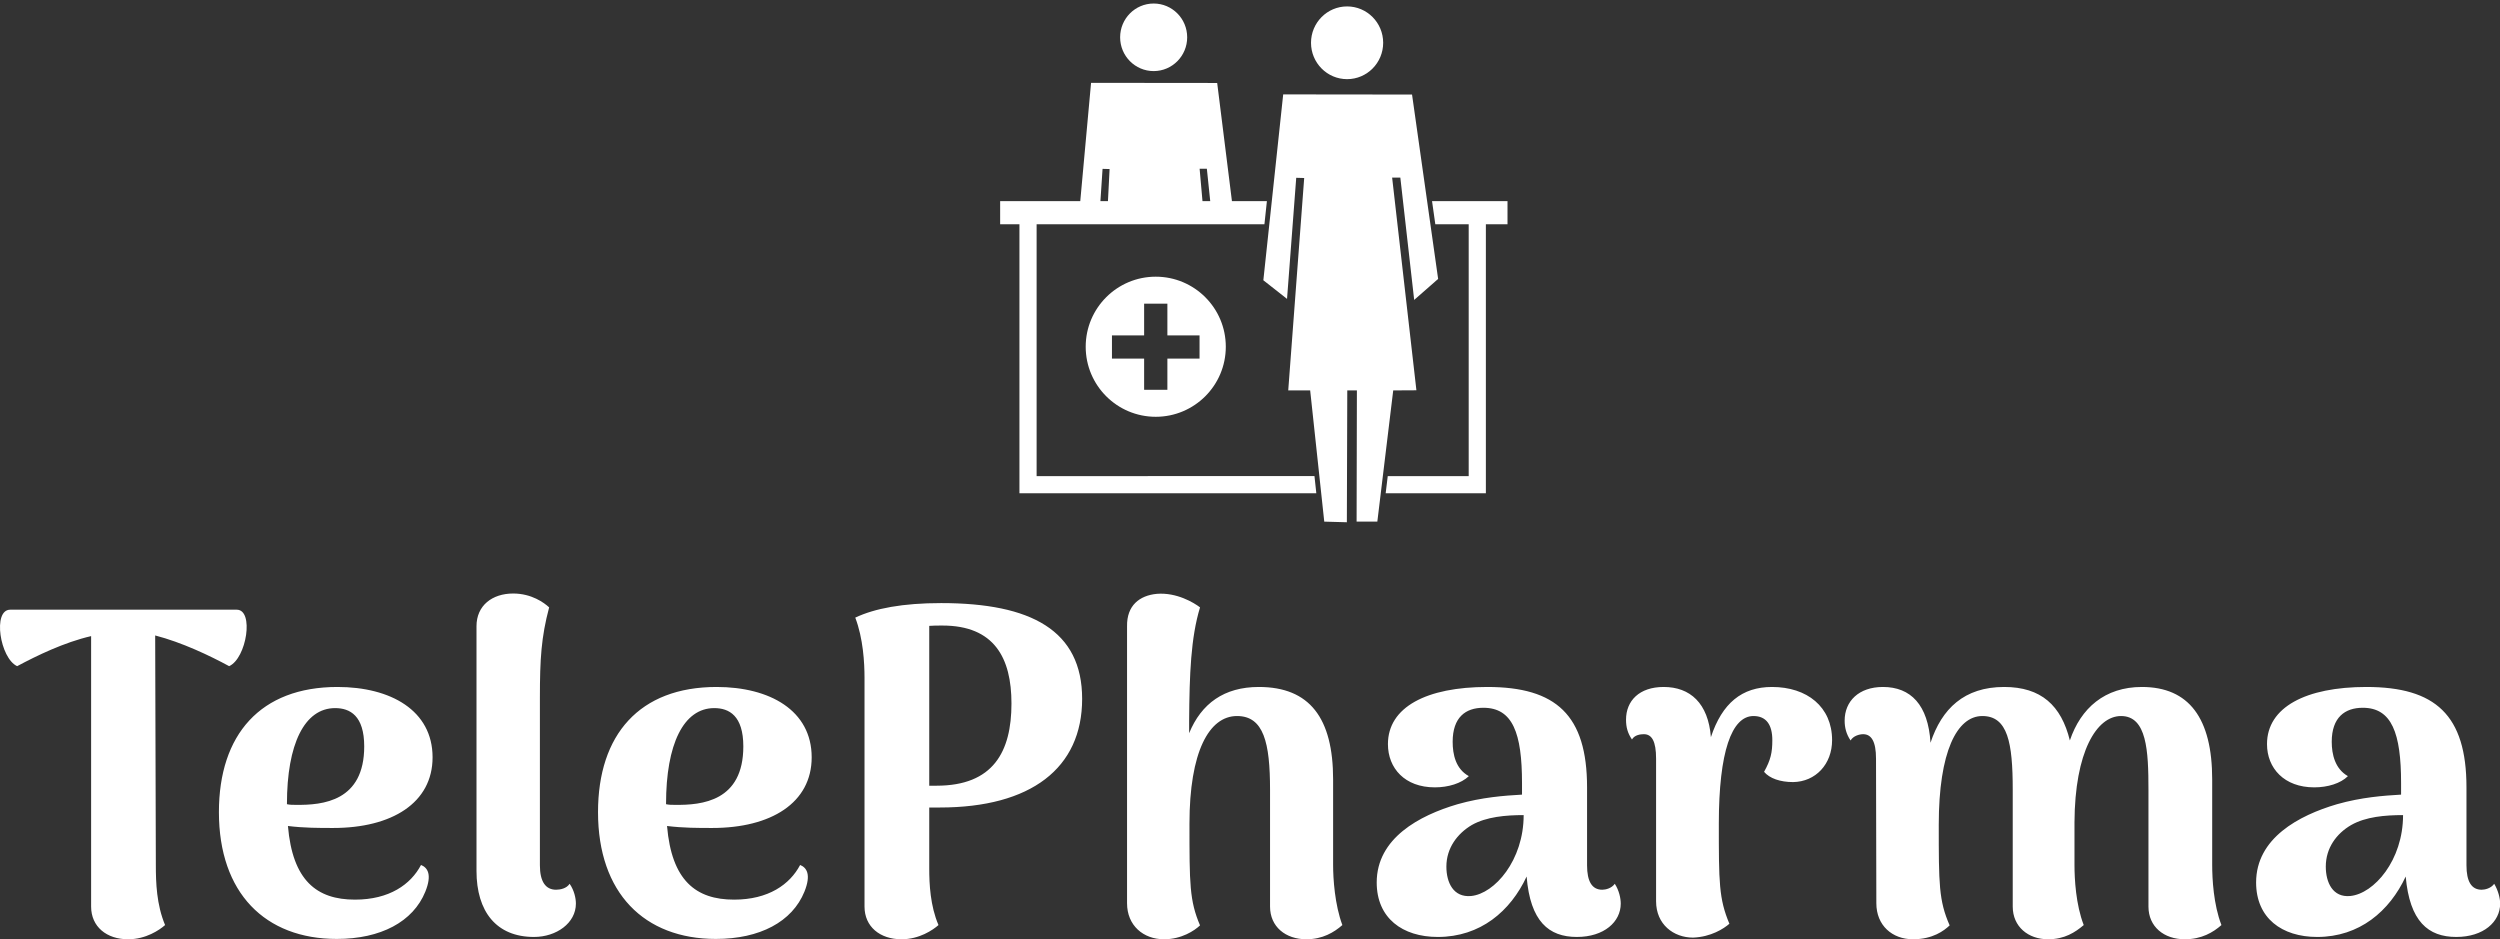 <svg data-v-423bf9ae="" xmlns="http://www.w3.org/2000/svg" viewBox="0 0 433.863 163" class="iconAbove"><rect x="0" y="0" width="433.863" height="163" fill="#333333" stroke="none"/><!----><!----><!----><g data-v-423bf9ae="" id="17ef851d-d2dc-4cc3-b341-8296e532483e" fill="white" transform="matrix(5.731,0,0,5.731,-0.979,75.722)"><path d="M7.34 5.25L0.48 5.25C-0.06 5.25 0.17 6.72 0.69 6.96C1.29 6.64 2.11 6.24 2.93 6.05L2.93 14.24C2.93 14.85 3.40 15.23 4.05 15.23C4.59 15.23 5.00 14.95 5.17 14.80C4.91 14.18 4.89 13.51 4.89 12.98L4.87 6.03C5.68 6.24 6.52 6.64 7.11 6.96C7.64 6.72 7.87 5.25 7.34 5.25ZM12.92 12.98C12.61 13.57 11.96 14.03 10.92 14.03C9.76 14.03 9.03 13.45 8.89 11.80C9.38 11.86 9.83 11.86 10.26 11.86C12.04 11.86 13.27 11.10 13.27 9.72C13.27 8.30 12.00 7.59 10.39 7.59C8.06 7.59 6.80 9.03 6.80 11.38C6.80 13.83 8.20 15.22 10.37 15.22C11.70 15.22 12.68 14.70 13.05 13.79C13.26 13.27 13.12 13.06 12.92 12.98ZM10.32 8.23C10.77 8.23 11.20 8.46 11.20 9.39C11.20 11.05 9.95 11.17 9.13 11.16C9.03 11.16 8.95 11.16 8.86 11.14L8.86 11.13C8.86 9.32 9.39 8.23 10.32 8.23ZM16.34 15.16C17.02 15.16 17.61 14.74 17.61 14.15C17.61 13.99 17.56 13.75 17.42 13.55C17.33 13.69 17.14 13.73 17.01 13.73C16.69 13.73 16.52 13.48 16.52 12.99L16.52 7.91C16.52 6.75 16.56 6.08 16.80 5.18C16.65 5.04 16.27 4.76 15.71 4.76C15.08 4.76 14.60 5.12 14.60 5.75L14.60 13.16C14.60 14.39 15.20 15.16 16.34 15.16ZM24.40 12.98C24.09 13.57 23.44 14.03 22.40 14.03C21.24 14.03 20.51 13.45 20.37 11.80C20.86 11.86 21.31 11.86 21.74 11.86C23.52 11.86 24.75 11.10 24.75 9.72C24.75 8.30 23.48 7.59 21.87 7.59C19.54 7.59 18.28 9.03 18.28 11.38C18.28 13.83 19.68 15.22 21.85 15.22C23.18 15.22 24.16 14.70 24.53 13.79C24.74 13.27 24.60 13.06 24.40 12.98ZM21.80 8.23C22.25 8.23 22.68 8.46 22.68 9.39C22.68 11.05 21.43 11.17 20.61 11.16C20.51 11.16 20.43 11.16 20.34 11.14L20.34 11.13C20.34 9.32 20.87 8.23 21.80 8.23ZM28.67 5.05C27.51 5.05 26.66 5.21 26.07 5.49C26.31 6.12 26.35 6.86 26.35 7.31L26.35 14.24C26.35 14.85 26.82 15.23 27.47 15.23C28.01 15.23 28.42 14.95 28.59 14.80C28.34 14.22 28.31 13.55 28.31 13.09L28.31 11.24L28.63 11.24C31.39 11.24 32.94 10.05 32.94 7.95C32.94 5.88 31.40 5.05 28.67 5.05ZM28.53 10.58L28.31 10.58L28.31 5.74C28.42 5.73 28.56 5.73 28.71 5.73C30.28 5.73 30.80 6.71 30.80 8.09C30.80 9.55 30.25 10.58 28.53 10.58ZM40.54 12.98L40.54 10.39C40.54 8.53 39.83 7.59 38.29 7.59C37.24 7.59 36.55 8.09 36.18 8.99L36.18 8.61C36.19 7.21 36.23 6.10 36.51 5.18C36.33 5.04 35.80 4.72 35.20 4.77C34.68 4.82 34.29 5.12 34.30 5.75L34.30 14.14C34.30 14.81 34.79 15.23 35.42 15.23C35.95 15.23 36.34 14.97 36.51 14.81C36.19 14.06 36.19 13.55 36.19 11.73C36.19 9.56 36.78 8.47 37.63 8.47C38.44 8.47 38.63 9.28 38.63 10.70L38.63 14.24C38.63 14.85 39.10 15.23 39.73 15.23C40.22 15.23 40.57 15.02 40.82 14.80C40.59 14.18 40.54 13.40 40.54 12.98ZM49.07 13.55C48.97 13.69 48.79 13.73 48.69 13.73C48.38 13.73 48.23 13.48 48.23 12.99L48.23 10.63C48.23 8.44 47.29 7.59 45.21 7.59C43.37 7.59 42.20 8.20 42.20 9.32C42.20 10.05 42.71 10.63 43.62 10.63C44.03 10.63 44.42 10.51 44.65 10.29C44.25 10.07 44.16 9.63 44.16 9.25C44.16 8.51 44.55 8.22 45.09 8.22C45.98 8.22 46.26 8.99 46.26 10.50L46.26 10.85C45.72 10.88 45.05 10.93 44.31 11.14C43.15 11.48 41.86 12.17 41.86 13.51C41.86 14.59 42.64 15.16 43.71 15.16C45.00 15.16 45.91 14.38 46.40 13.33C46.51 14.69 47.07 15.16 47.92 15.16C48.75 15.16 49.25 14.70 49.25 14.15C49.25 13.99 49.20 13.75 49.07 13.55ZM44.72 13.92C44.18 13.97 43.97 13.51 43.97 13.03C43.97 12.47 44.30 12.03 44.74 11.77C45.18 11.52 45.77 11.47 46.31 11.47C46.31 12.84 45.43 13.85 44.72 13.92ZM53.83 7.59C52.92 7.59 52.32 8.08 51.98 9.11C51.90 8.08 51.35 7.59 50.55 7.59C49.81 7.59 49.41 8.01 49.41 8.58C49.41 8.81 49.46 8.99 49.59 9.18C49.67 9.04 49.85 9.02 49.95 9.02C50.19 9.02 50.32 9.23 50.32 9.76L50.32 14.08C50.32 14.78 50.85 15.18 51.44 15.18C51.98 15.16 52.37 14.91 52.54 14.76C52.22 14 52.22 13.50 52.22 11.73C52.22 9.55 52.61 8.47 53.27 8.47C53.66 8.47 53.84 8.74 53.84 9.20C53.84 9.58 53.79 9.80 53.59 10.16C53.76 10.36 54.08 10.47 54.47 10.47C55.15 10.46 55.65 9.93 55.65 9.20C55.65 8.19 54.89 7.59 53.83 7.59ZM67.16 12.98L67.16 10.39C67.16 8.54 66.46 7.59 65.03 7.59C63.91 7.59 63.18 8.23 62.85 9.21C62.59 8.15 61.98 7.59 60.86 7.59C59.65 7.59 58.97 8.25 58.63 9.28C58.56 8.13 58.03 7.59 57.19 7.59C56.46 7.59 56.03 8.02 56.03 8.61C56.03 8.82 56.08 9.02 56.21 9.21C56.29 9.07 56.48 9.02 56.59 9.02C56.84 9.02 56.98 9.24 56.98 9.76L56.99 14.14C56.99 14.81 57.47 15.23 58.10 15.23C58.70 15.23 59.04 14.97 59.21 14.81C58.88 14.06 58.88 13.55 58.88 11.76C58.88 9.55 59.43 8.47 60.20 8.47C60.97 8.47 61.12 9.28 61.12 10.70L61.12 14.24C61.12 14.85 61.59 15.23 62.19 15.23C62.69 15.23 63.01 15.02 63.27 14.80C63.03 14.18 62.99 13.40 62.99 12.98L62.99 11.69C63 9.55 63.66 8.47 64.40 8.47C65.18 8.47 65.23 9.52 65.23 10.70L65.23 14.24C65.23 14.85 65.70 15.23 66.33 15.23C66.84 15.23 67.19 15.02 67.44 14.80C67.20 14.18 67.16 13.40 67.16 12.98ZM75.70 13.55C75.60 13.69 75.42 13.73 75.32 13.73C75.01 13.73 74.86 13.48 74.86 12.99L74.86 10.63C74.86 8.44 73.92 7.59 71.83 7.59C70 7.59 68.82 8.20 68.82 9.32C68.82 10.05 69.34 10.63 70.25 10.63C70.66 10.63 71.05 10.51 71.27 10.29C70.88 10.07 70.78 9.63 70.78 9.25C70.78 8.51 71.18 8.22 71.72 8.22C72.60 8.22 72.88 8.99 72.88 10.50L72.88 10.85C72.35 10.88 71.68 10.93 70.94 11.14C69.78 11.48 68.49 12.17 68.49 13.51C68.49 14.59 69.27 15.16 70.34 15.16C71.62 15.16 72.53 14.38 73.02 13.33C73.14 14.69 73.70 15.16 74.55 15.16C75.38 15.16 75.88 14.70 75.88 14.15C75.88 13.99 75.82 13.75 75.70 13.55ZM71.34 13.92C70.81 13.97 70.60 13.51 70.60 13.03C70.60 12.47 70.92 12.03 71.37 11.77C71.81 11.52 72.39 11.47 72.94 11.47C72.94 12.84 72.06 13.85 71.34 13.92Z"></path></g><!----><g data-v-423bf9ae="" id="deed9b72-2ddd-4759-8efa-ba7f1c07903d" transform="matrix(1.014,0,0,1.014,166.896,-5.077)" stroke="none" fill="white"><ellipse cx="65.962" cy="12.33" rx="6.175" ry="6.224"></ellipse><path d="M55.889 71.822l3.754.004 2.411 22.457 3.868.107.072-22.564h1.645l-.05 22.457h3.548l2.72-22.457 3.968-.022-4.154-36.397h1.403l2.369 20.932 4.1-3.595-4.465-31.555-22.052-.026-3.397 31.811 4.054 3.189 1.573-20.726 1.364.037z"></path><ellipse cx="32.856" cy="11.392" rx="5.738" ry="5.782"></ellipse><path d="M60.695 89.431l-.316-2.94H12.824v-43.1h38.99l.423-3.96h-5.983l-2.525-20.223-21.586-.023-1.848 20.246H6.583v3.96h3.301v46.04h50.811zM41.96 33.881l.578 5.55h-1.325l-.492-5.55h1.239zm-17.849.027l1.204.031-.282 5.492h-1.288l.366-5.523zM93.417 39.431H80.501l.097.687.416 2.94.047.332h5.713v43.101H72.92l-.356 2.94h17.15V43.39h3.703z"></path><path d="M33.214 52.362c-6.622 0-11.989 5.368-11.989 11.989 0 6.622 5.368 11.989 11.989 11.989 6.622 0 11.989-5.368 11.989-11.989.001-6.622-5.367-11.989-11.989-11.989zm7.496 14.016h-5.505v5.343h-3.98v-5.343h-5.506v-3.966h5.506v-5.431h3.98v5.431h5.505v3.966z"></path></g><!----></svg>